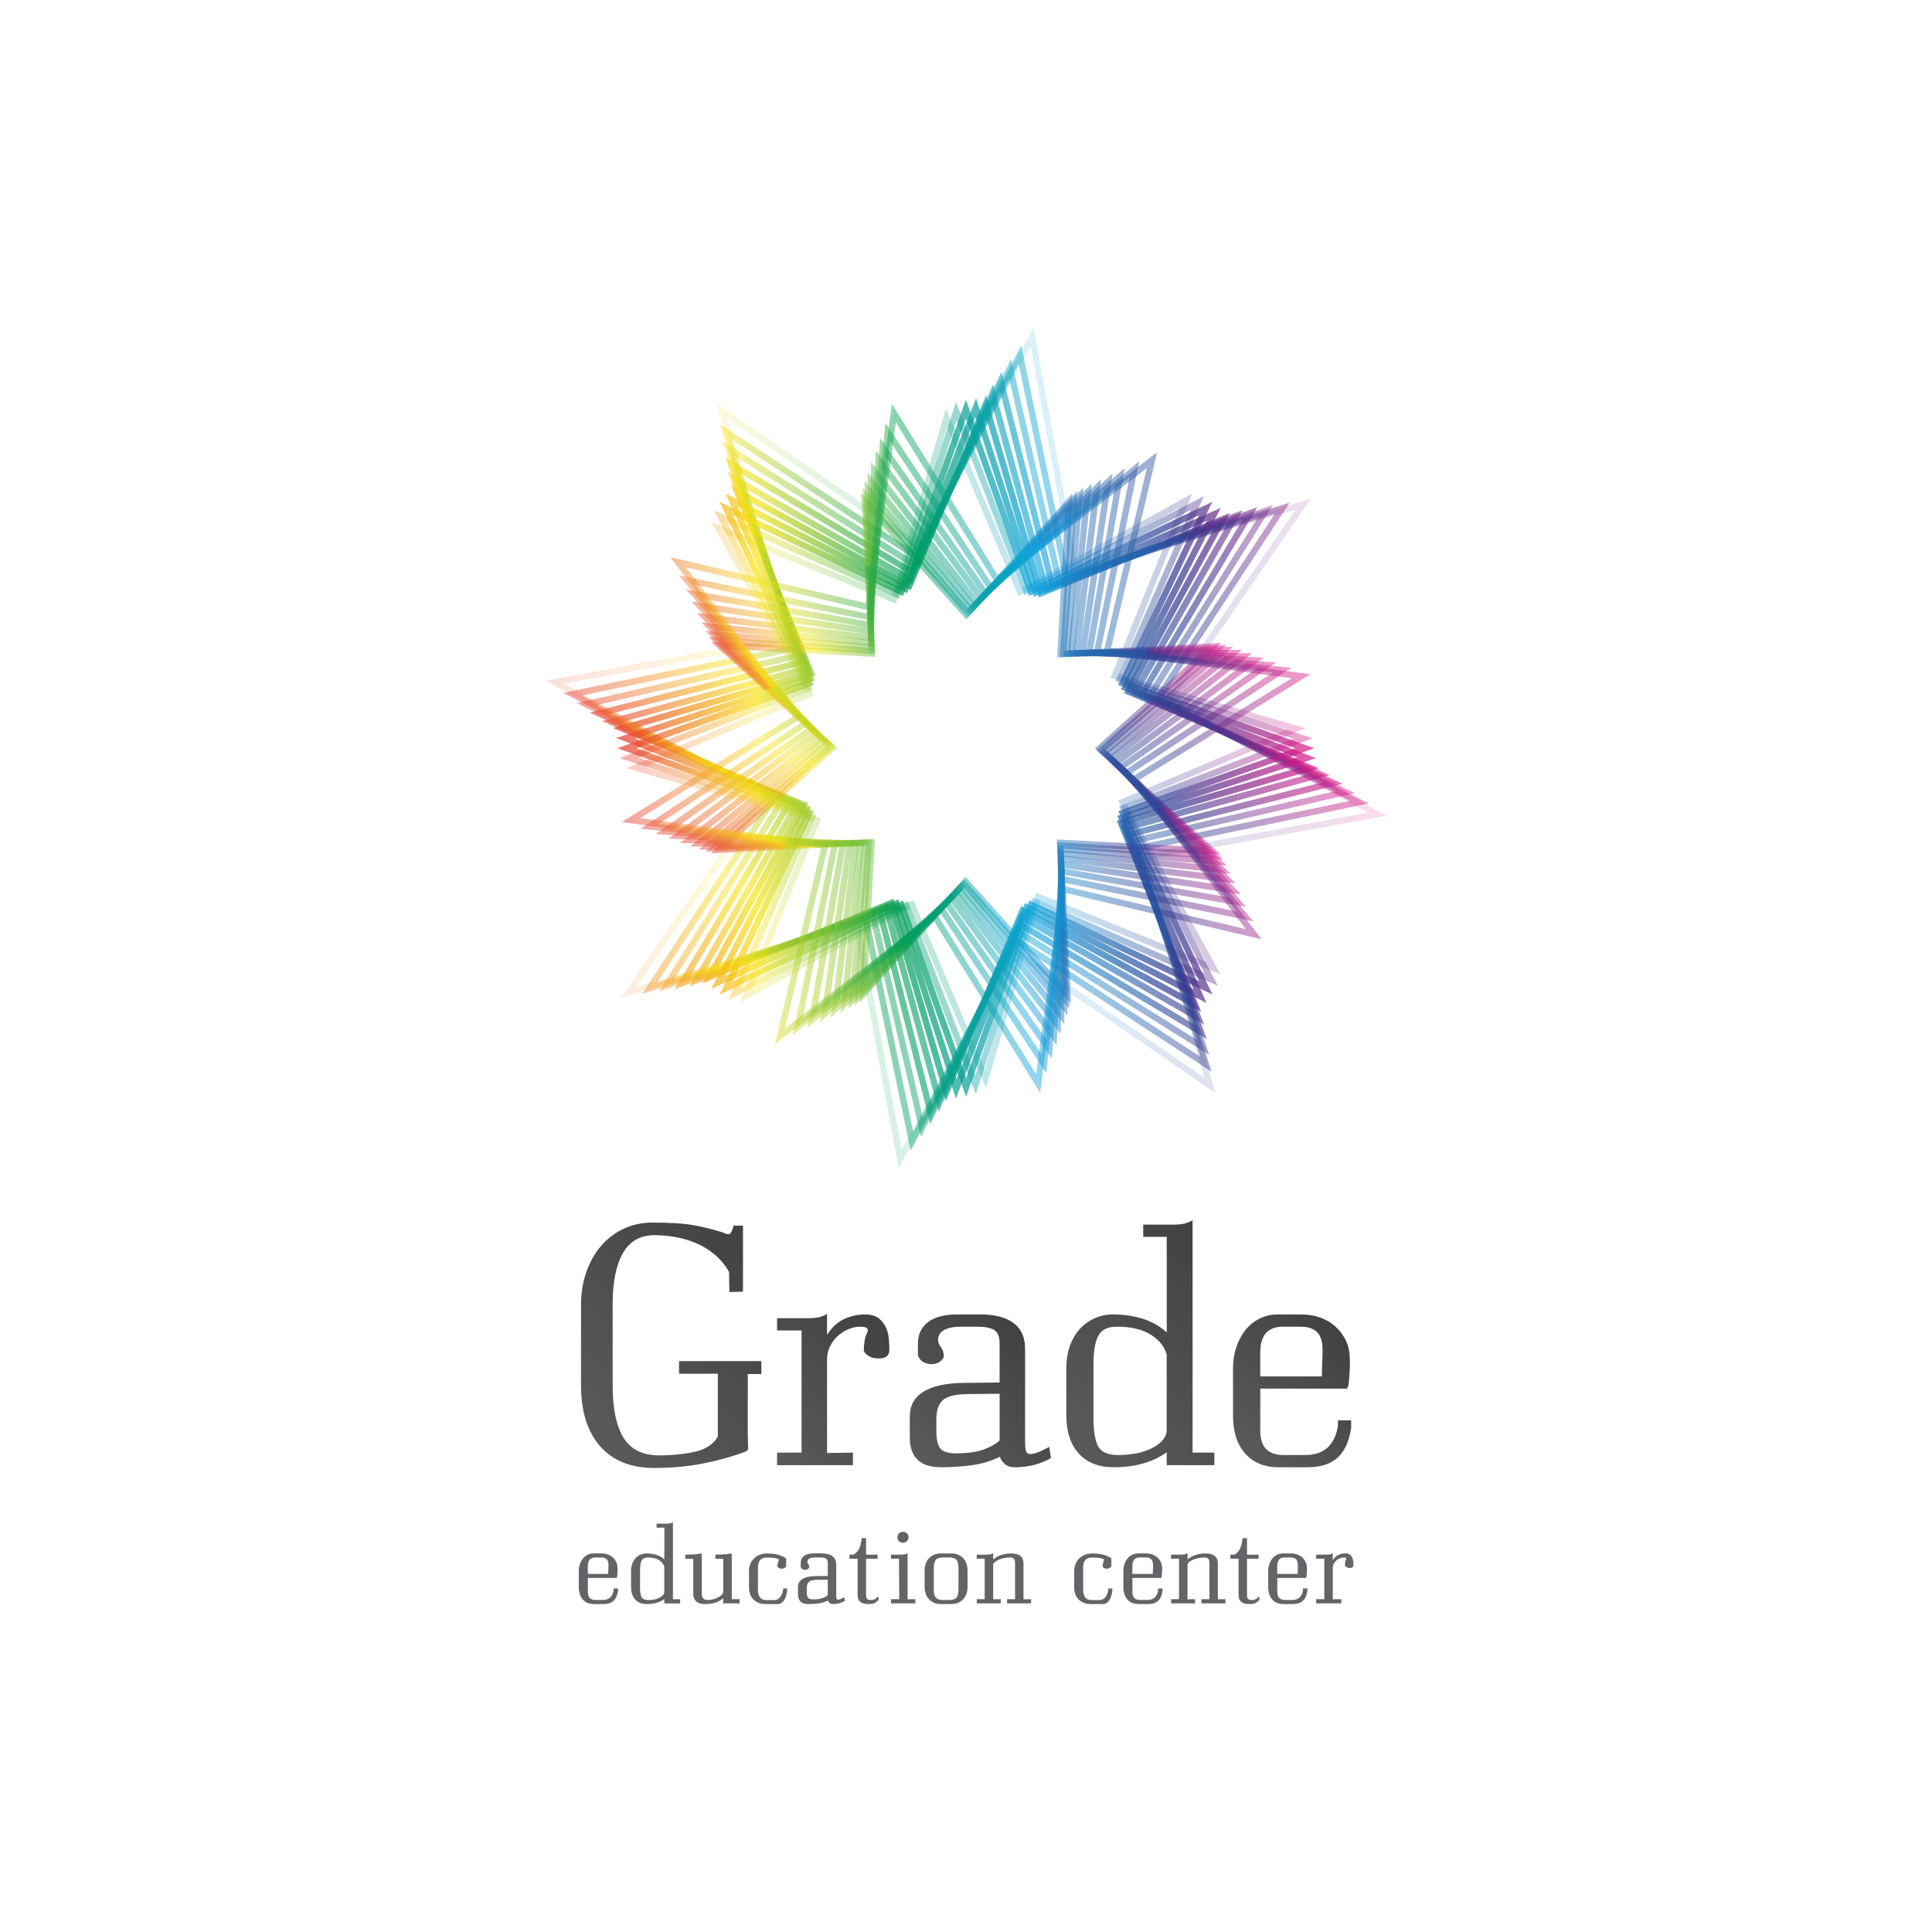 <?xml version="1.0" encoding="utf-8"?>
<!-- Generator: Adobe Illustrator 16.0.3, SVG Export Plug-In . SVG Version: 6.00 Build 0)  -->
<!DOCTYPE svg PUBLIC "-//W3C//DTD SVG 1.1//EN" "http://www.w3.org/Graphics/SVG/1.1/DTD/svg11.dtd">
<svg version="1.1" id="Layer_1" xmlns="http://www.w3.org/2000/svg" xmlns:xlink="http://www.w3.org/1999/xlink" x="0px" y="0px"
	 width="70px" height="70px" viewBox="0 0 70 70" enable-background="new 0 0 70 70" xml:space="preserve">
<rect fill="#FFFFFF" width="70" height="70"/>
<g>
	<g>
		<linearGradient id="SVGID_1_" gradientUnits="userSpaceOnUse" x1="21.303" y1="51.965" x2="27.89" y2="45.377">
			<stop  offset="0" style="stop-color:#5A5A5D"/>
			<stop  offset="1" style="stop-color:#424242"/>
		</linearGradient>
		<path fill="url(#SVGID_1_)" d="M22.594,52.096c0.263,0.422,0.69,0.635,1.282,0.635c0.493,0,0.933-0.046,1.319-0.136
			c0.386-0.091,0.657-0.271,0.813-0.544v-2.279h-1.405v-0.456h2.983v0.468h-0.493v2.157l0.012,0.58l-0.061,0.061
			c-0.478,0.182-0.993,0.328-1.548,0.438s-1.153,0.167-1.794,0.167c-0.847,0-1.5-0.264-1.961-0.789
			c-0.46-0.526-0.69-1.262-0.69-2.207v-2.898c0-0.436,0.063-0.836,0.191-1.203c0.128-0.364,0.307-0.681,0.536-0.948
			c0.229-0.267,0.504-0.475,0.82-0.623c0.316-0.146,0.659-0.222,1.029-0.222c0.296,0,0.563,0.006,0.801,0.019
			c0.239,0.012,0.456,0.035,0.654,0.067c0.197,0.033,0.384,0.072,0.561,0.117s0.359,0.098,0.549,0.154
			c0.083,0.042,0.144,0.062,0.186,0.062c0.058,0,0.099-0.029,0.124-0.087c0.049-0.105,0.073-0.181,0.073-0.221h0.345v2.392
			l-0.493,0.012l-0.012-0.728c-0.14-0.246-0.313-0.456-0.519-0.629c-0.205-0.171-0.43-0.31-0.672-0.413
			c-0.242-0.102-0.493-0.176-0.752-0.222c-0.26-0.045-0.512-0.067-0.758-0.067c-0.519,0-0.9,0.218-1.146,0.653
			c-0.248,0.436-0.37,1.053-0.37,1.85v2.972C22.199,51.049,22.331,51.671,22.594,52.096z"/>
		<linearGradient id="SVGID_2_" gradientUnits="userSpaceOnUse" x1="27.51" y1="52.443" x2="32.018" y2="47.935">
			<stop  offset="0" style="stop-color:#5A5A5D"/>
			<stop  offset="1" style="stop-color:#424242"/>
		</linearGradient>
		<path fill="url(#SVGID_2_)" d="M30.904,52.631v0.456h-2.75v-0.456h0.888v-4.426h-0.888v-0.444h1.109
			c0.173,0,0.312-0.013,0.413-0.037c0.103-0.024,0.199-0.065,0.29-0.124v0.766c0.164-0.264,0.365-0.453,0.604-0.567
			c0.238-0.114,0.497-0.174,0.776-0.174c0.222,0,0.392,0.052,0.512,0.156c0.119,0.102,0.205,0.221,0.259,0.356
			c0.054,0.135,0.084,0.277,0.093,0.425c0.008,0.149,0.013,0.264,0.013,0.346c0,0.206-0.123,0.31-0.37,0.31
			c-0.255,0.007-0.44-0.079-0.555-0.261c0-0.057,0.002-0.114,0.005-0.172c0.005-0.057,0.011-0.119,0.02-0.186
			c0.008-0.064,0.022-0.129,0.043-0.191c0.021-0.062,0.047-0.121,0.08-0.178c0-0.066-0.023-0.109-0.068-0.129
			c-0.045-0.021-0.112-0.032-0.203-0.032c-0.156,0-0.308,0.033-0.456,0.1c-0.147,0.065-0.278,0.152-0.388,0.259
			c-0.112,0.107-0.2,0.229-0.266,0.37c-0.066,0.14-0.099,0.283-0.099,0.432v3.416L30.904,52.631z"/>
		<linearGradient id="SVGID_3_" gradientUnits="userSpaceOnUse" x1="33.284" y1="52.927" x2="37.508" y2="48.703">
			<stop  offset="0" style="stop-color:#5A5A5D"/>
			<stop  offset="1" style="stop-color:#424242"/>
		</linearGradient>
		<path fill="url(#SVGID_3_)" d="M35.213,53.087c-0.366,0.05-0.733,0.074-1.104,0.074c-0.396,0-0.684-0.092-0.869-0.277
			s-0.277-0.45-0.277-0.795v-0.766c0-0.394,0.163-0.693,0.493-0.898c0.329-0.206,0.813-0.313,1.455-0.32l1.307-0.014v-1.405
			c0-0.255-0.066-0.422-0.197-0.499c-0.132-0.078-0.329-0.118-0.592-0.118h-0.616c-0.256,0-0.456,0.04-0.604,0.118
			c-0.147,0.077-0.222,0.204-0.222,0.375c0.008,0.092,0.045,0.178,0.111,0.26c0.065,0.082,0.098,0.197,0.098,0.346
			c-0.09,0.172-0.245,0.258-0.469,0.258c-0.254-0.017-0.411-0.127-0.469-0.333v-0.394c0-0.346,0.121-0.611,0.365-0.796
			c0.241-0.185,0.597-0.278,1.065-0.278h0.839c0.518,0,0.916,0.104,1.195,0.31s0.419,0.518,0.419,0.937v3.354
			c0,0.165,0.012,0.281,0.032,0.352c0.02,0.069,0.071,0.104,0.153,0.104c0.107,0,0.23-0.032,0.37-0.1
			c0.14-0.064,0.246-0.118,0.32-0.159l0.062,0.407c-0.172,0.098-0.367,0.179-0.585,0.24c-0.219,0.061-0.459,0.092-0.722,0.092
			c-0.157,0-0.279-0.041-0.37-0.124c-0.09-0.081-0.148-0.168-0.172-0.258C35.918,52.936,35.579,53.037,35.213,53.087z
			 M36.218,50.498l-1.196,0.013c-0.42,0.007-0.707,0.081-0.863,0.221c-0.155,0.142-0.233,0.371-0.233,0.691v0.444
			c0,0.279,0.045,0.48,0.136,0.603c0.09,0.125,0.279,0.187,0.566,0.187c0.419,0,0.754-0.045,1.005-0.136
			c0.25-0.091,0.446-0.202,0.586-0.333V50.498z"/>
		<linearGradient id="SVGID_4_" gradientUnits="userSpaceOnUse" x1="38.929" y1="52.509" x2="45.218" y2="46.219">
			<stop  offset="0" style="stop-color:#5A5A5D"/>
			<stop  offset="1" style="stop-color:#424242"/>
		</linearGradient>
		<path fill="url(#SVGID_4_)" d="M40.347,53.161c-0.542,0-0.963-0.166-1.263-0.499c-0.301-0.333-0.45-0.795-0.45-1.388v-1.714
			c0-0.279,0.041-0.537,0.123-0.776c0.082-0.237,0.198-0.444,0.352-0.616c0.151-0.173,0.333-0.306,0.542-0.4
			c0.209-0.096,0.438-0.144,0.684-0.144c0.371,0,0.724,0.052,1.062,0.156c0.337,0.102,0.628,0.269,0.876,0.498v-3.464h-0.851v-0.443
			h1.084c0.165,0,0.301-0.013,0.406-0.038c0.107-0.024,0.206-0.066,0.297-0.123v8.421h0.789v0.456h-1.726v-0.469
			C41.77,52.98,41.128,53.161,40.347,53.161z M42.271,49.08c-0.082-0.296-0.277-0.539-0.586-0.728
			c-0.309-0.189-0.713-0.284-1.215-0.284c-0.338,0-0.563,0.111-0.679,0.333c-0.114,0.223-0.172,0.567-0.172,1.036v1.936
			c0,0.485,0.058,0.831,0.172,1.037c0.115,0.204,0.354,0.308,0.716,0.308c0.493,0,0.902-0.082,1.227-0.248
			c0.324-0.163,0.504-0.364,0.537-0.603V49.08z"/>
		<linearGradient id="SVGID_5_" gradientUnits="userSpaceOnUse" x1="44.868" y1="52.421" x2="48.807" y2="48.481">
			<stop  offset="0" style="stop-color:#5A5A5D"/>
			<stop  offset="1" style="stop-color:#424242"/>
		</linearGradient>
		<path fill="url(#SVGID_5_)" d="M48.954,51.743c-0.042,0.271-0.108,0.499-0.203,0.685s-0.212,0.331-0.353,0.438
			c-0.139,0.107-0.295,0.183-0.468,0.229c-0.174,0.045-0.357,0.067-0.556,0.067H46.34c-0.526,0-0.935-0.166-1.227-0.499
			c-0.293-0.333-0.438-0.787-0.438-1.362v-1.739c0-0.271,0.041-0.525,0.123-0.764c0.083-0.238,0.194-0.444,0.333-0.617
			c0.141-0.172,0.31-0.308,0.507-0.406c0.196-0.1,0.41-0.149,0.641-0.149h0.888c0.246,0,0.475,0.04,0.685,0.119
			c0.209,0.077,0.39,0.186,0.542,0.325c0.152,0.141,0.273,0.303,0.364,0.488c0.091,0.184,0.139,0.389,0.147,0.61
			c0.008,0.164,0.008,0.313,0,0.443c-0.009,0.132-0.016,0.255-0.024,0.37c-0.017,0.223-0.049,0.332-0.099,0.332h-3.12v1.53
			c0,0.583,0.28,0.875,0.839,0.875h0.789c0.674,0,1.069-0.35,1.185-1.049V51.46h0.48V51.743z M47.893,49.869l0.025-0.9
			c0.008-0.32-0.054-0.551-0.185-0.69c-0.132-0.139-0.337-0.21-0.616-0.21h-0.642c-0.542,0-0.814,0.316-0.814,0.95v0.851H47.893z"/>
	</g>
	<g>
		<path fill="#636468" d="M22.39,57.648c-0.014,0.089-0.036,0.165-0.068,0.227c-0.03,0.062-0.07,0.109-0.116,0.146
			c-0.046,0.035-0.098,0.061-0.154,0.075c-0.058,0.015-0.119,0.022-0.185,0.022h-0.343c-0.176,0-0.311-0.055-0.407-0.166
			c-0.097-0.109-0.146-0.261-0.146-0.451v-0.575c0-0.091,0.014-0.176,0.041-0.255c0.027-0.078,0.064-0.147,0.11-0.204
			s0.103-0.102,0.167-0.135c0.066-0.033,0.137-0.048,0.214-0.048h0.293c0.082,0,0.158,0.012,0.228,0.037
			c0.069,0.026,0.129,0.063,0.18,0.108c0.051,0.047,0.091,0.101,0.12,0.162c0.031,0.062,0.047,0.128,0.049,0.202
			c0.004,0.055,0.004,0.104,0,0.146c-0.002,0.045-0.005,0.086-0.007,0.124c-0.006,0.073-0.017,0.109-0.033,0.109h-1.033v0.507
			c0,0.193,0.092,0.291,0.276,0.291h0.263c0.223,0,0.354-0.116,0.392-0.348v-0.069h0.16V57.648z M22.037,57.027l0.009-0.299
			c0.003-0.106-0.018-0.183-0.062-0.229c-0.044-0.047-0.111-0.07-0.204-0.07h-0.212c-0.181,0-0.27,0.106-0.27,0.315v0.282H22.037z"
			/>
		<path fill="#636468" d="M23.432,58.118c-0.18,0-0.32-0.055-0.419-0.166c-0.1-0.109-0.149-0.263-0.149-0.459v-0.567
			c0-0.094,0.014-0.18,0.041-0.258c0.027-0.079,0.065-0.147,0.116-0.204c0.051-0.058,0.11-0.102,0.18-0.134
			c0.07-0.032,0.146-0.046,0.227-0.046c0.123,0,0.24,0.016,0.353,0.05c0.111,0.034,0.207,0.09,0.29,0.166v-1.149h-0.282v-0.146
			h0.359c0.056,0,0.1-0.004,0.135-0.012c0.036-0.009,0.067-0.022,0.099-0.042v2.792h0.261v0.151h-0.571v-0.155
			C23.902,58.06,23.69,58.118,23.432,58.118z M24.069,56.765c-0.028-0.097-0.093-0.178-0.194-0.241
			c-0.104-0.062-0.236-0.094-0.402-0.094c-0.112,0-0.187,0.037-0.225,0.111c-0.039,0.073-0.058,0.188-0.058,0.343v0.642
			c0,0.161,0.019,0.275,0.058,0.343c0.038,0.069,0.116,0.104,0.236,0.104c0.164,0,0.299-0.027,0.406-0.082
			c0.108-0.055,0.168-0.121,0.179-0.2V56.765z"/>
		<path fill="#636468" d="M26.513,57.942h0.286v0.151h-0.597v-0.192c-0.081,0.079-0.179,0.134-0.293,0.168
			c-0.111,0.033-0.231,0.049-0.356,0.049c-0.289,0-0.434-0.126-0.434-0.376v-1.263h-0.286v-0.151c0.028,0,0.061,0,0.099,0
			c0.04,0,0.088-0.001,0.143-0.005c0.054-0.002,0.102-0.005,0.143-0.01c0.041-0.004,0.077-0.008,0.106-0.015l0.103-0.015v1.458
			c0,0.153,0.069,0.229,0.208,0.229c0.079,0,0.152-0.01,0.222-0.029c0.067-0.02,0.127-0.042,0.178-0.072
			c0.05-0.027,0.09-0.06,0.12-0.093c0.03-0.035,0.046-0.066,0.049-0.097v-1.201H25.92v-0.151c0.03,0,0.066,0,0.106,0
			c0.041,0,0.089-0.001,0.143-0.005c0.055-0.002,0.104-0.005,0.144-0.01c0.041-0.004,0.076-0.008,0.106-0.015l0.094-0.015V57.942z"
			/>
		<path fill="#636468" d="M28.522,57.551c-0.002,0.077-0.012,0.152-0.027,0.222c-0.017,0.07-0.04,0.13-0.07,0.18
			c-0.029,0.052-0.065,0.092-0.108,0.12c-0.041,0.03-0.088,0.046-0.141,0.046h-0.434c-0.09,0-0.172-0.015-0.246-0.042
			c-0.076-0.029-0.14-0.069-0.191-0.121c-0.055-0.053-0.095-0.113-0.124-0.184c-0.028-0.072-0.043-0.15-0.043-0.238v-0.617
			c0-0.09,0.015-0.173,0.048-0.251c0.03-0.078,0.075-0.144,0.132-0.2c0.058-0.055,0.125-0.1,0.205-0.133
			c0.078-0.033,0.164-0.048,0.258-0.048c0.163,0,0.304,0.015,0.42,0.048c0.117,0.033,0.212,0.078,0.283,0.135v0.271
			c-0.022,0.063-0.076,0.095-0.16,0.098c-0.087,0-0.14-0.033-0.159-0.098c0.006-0.058,0.015-0.104,0.028-0.136
			c0.016-0.041,0.025-0.078,0.025-0.11c-0.033-0.014-0.08-0.027-0.14-0.04c-0.061-0.015-0.154-0.021-0.282-0.021
			c-0.117,0-0.201,0.029-0.255,0.089c-0.053,0.059-0.08,0.152-0.08,0.283v0.772c0,0.131,0.023,0.23,0.072,0.296
			c0.047,0.068,0.128,0.102,0.242,0.102h0.277c0.053,0,0.098-0.013,0.138-0.037c0.039-0.024,0.072-0.058,0.099-0.099
			c0.025-0.041,0.046-0.086,0.062-0.137c0.014-0.05,0.023-0.1,0.025-0.148H28.522z"/>
		<path fill="#636468" d="M29.658,58.094c-0.122,0.016-0.243,0.024-0.366,0.024c-0.131,0-0.228-0.03-0.288-0.092
			c-0.062-0.063-0.092-0.149-0.092-0.265v-0.253c0-0.131,0.054-0.229,0.163-0.299c0.109-0.067,0.27-0.103,0.482-0.105l0.434-0.004
			v-0.467c0-0.083-0.021-0.139-0.066-0.164c-0.043-0.027-0.108-0.04-0.195-0.04h-0.204c-0.085,0-0.152,0.013-0.201,0.04
			c-0.049,0.025-0.072,0.066-0.072,0.124c0.002,0.03,0.014,0.059,0.036,0.086c0.021,0.027,0.032,0.065,0.032,0.114
			c-0.03,0.058-0.081,0.086-0.155,0.086c-0.084-0.006-0.137-0.043-0.155-0.11v-0.13c0-0.116,0.04-0.203,0.121-0.265
			c0.08-0.062,0.197-0.091,0.353-0.091h0.278c0.172,0,0.305,0.033,0.396,0.101c0.093,0.068,0.139,0.172,0.139,0.312v1.111
			c0,0.054,0.003,0.094,0.011,0.116c0.007,0.024,0.023,0.035,0.051,0.035c0.035,0,0.077-0.011,0.123-0.032
			c0.046-0.022,0.081-0.04,0.105-0.054l0.021,0.135c-0.058,0.032-0.121,0.06-0.193,0.08c-0.072,0.02-0.152,0.03-0.239,0.03
			c-0.052,0-0.093-0.013-0.123-0.041c-0.03-0.027-0.049-0.056-0.057-0.085C29.891,58.044,29.779,58.077,29.658,58.094z
			 M29.991,57.235l-0.396,0.004c-0.139,0.003-0.235,0.027-0.286,0.074c-0.053,0.047-0.078,0.122-0.078,0.229v0.146
			c0,0.093,0.016,0.16,0.045,0.2c0.03,0.04,0.093,0.061,0.188,0.061c0.139,0,0.25-0.015,0.332-0.045
			c0.084-0.029,0.149-0.066,0.195-0.11V57.235z"/>
		<path fill="#636468" d="M31.421,57.932c0.026,0.026,0.074,0.04,0.143,0.04c0.063,0,0.117-0.017,0.162-0.048
			s0.069-0.059,0.075-0.083l0.029,0.036v0.086c-0.027,0.038-0.068,0.072-0.12,0.106c-0.054,0.033-0.138,0.049-0.252,0.049
			c-0.256,0-0.385-0.107-0.385-0.323v-1.319h-0.294v-0.147h0.14c0.097-0.052,0.168-0.128,0.214-0.228
			c0.045-0.099,0.074-0.223,0.088-0.369h0.159v0.597h0.417v0.147H31.38v1.315C31.38,57.858,31.394,57.906,31.421,57.932z"/>
		<path fill="#636468" d="M33.162,57.942v0.151h-0.879v-0.151h0.298l-0.008-1.467h-0.29v-0.147h0.364
			c0.057,0,0.103-0.005,0.137-0.012c0.033-0.009,0.067-0.022,0.1-0.042v1.672L33.162,57.942z M32.573,55.556
			c0.038-0.038,0.086-0.057,0.144-0.057c0.057,0,0.104,0.019,0.144,0.057c0.038,0.038,0.057,0.084,0.057,0.14
			c0,0.057-0.019,0.105-0.057,0.143c-0.039,0.039-0.087,0.058-0.144,0.058c-0.058,0-0.105-0.019-0.144-0.058
			c-0.037-0.037-0.058-0.084-0.058-0.139C32.516,55.642,32.536,55.594,32.573,55.556z"/>
		<path fill="#636468" d="M34.896,57.946c-0.106,0.114-0.252,0.172-0.436,0.172h-0.367c-0.184,0-0.327-0.058-0.433-0.172
			c-0.106-0.114-0.16-0.27-0.16-0.466V56.92c0-0.195,0.054-0.35,0.161-0.466c0.108-0.113,0.252-0.17,0.432-0.17h0.367
			c0.188,0,0.335,0.057,0.44,0.17c0.104,0.116,0.156,0.271,0.156,0.466v0.561C35.058,57.677,35.005,57.832,34.896,57.946z
			 M34.728,56.814c0-0.138-0.024-0.237-0.071-0.296c-0.048-0.06-0.138-0.089-0.269-0.089h-0.22c-0.127,0-0.213,0.029-0.263,0.089
			c-0.048,0.059-0.073,0.158-0.073,0.296v0.772c0,0.139,0.025,0.238,0.073,0.296c0.05,0.06,0.136,0.089,0.263,0.089h0.22
			c0.131,0,0.221-0.029,0.269-0.089c0.047-0.058,0.071-0.157,0.071-0.296V56.814z"/>
		<path fill="#636468" d="M37.358,57.942v0.151h-0.87v-0.151h0.29v-1.32c0-0.129-0.06-0.192-0.18-0.192
			c-0.081,0-0.157,0.009-0.227,0.023c-0.07,0.015-0.132,0.034-0.187,0.06c-0.054,0.023-0.1,0.051-0.135,0.079
			s-0.057,0.055-0.064,0.079v1.275l0.273-0.004v0.151h-0.867v-0.151h0.287v-1.467h-0.29v-0.147h0.363
			c0.057,0,0.103-0.005,0.138-0.012c0.033-0.009,0.064-0.022,0.096-0.042V56.5c0.089-0.073,0.19-0.128,0.302-0.164
			c0.112-0.035,0.229-0.052,0.355-0.052c0.143,0,0.251,0.029,0.328,0.091c0.075,0.062,0.113,0.152,0.113,0.276v1.295L37.358,57.942z
			"/>
		<path fill="#636468" d="M40.306,57.551c-0.004,0.077-0.013,0.152-0.028,0.222c-0.017,0.07-0.04,0.13-0.069,0.18
			c-0.03,0.052-0.066,0.092-0.108,0.12c-0.043,0.03-0.09,0.046-0.142,0.046h-0.433c-0.091,0-0.173-0.015-0.248-0.042
			c-0.074-0.029-0.139-0.069-0.192-0.121c-0.052-0.053-0.094-0.113-0.121-0.184c-0.03-0.072-0.045-0.15-0.045-0.238v-0.617
			c0-0.09,0.017-0.173,0.049-0.251c0.031-0.078,0.075-0.144,0.132-0.2c0.057-0.055,0.126-0.1,0.205-0.133
			c0.08-0.033,0.164-0.048,0.257-0.048c0.163,0,0.304,0.015,0.422,0.048c0.116,0.033,0.21,0.078,0.281,0.135v0.271
			c-0.021,0.063-0.075,0.095-0.16,0.098c-0.086,0-0.14-0.033-0.158-0.098c0.005-0.058,0.014-0.104,0.027-0.136
			c0.018-0.041,0.025-0.078,0.025-0.11c-0.033-0.014-0.079-0.027-0.14-0.04c-0.06-0.015-0.153-0.021-0.282-0.021
			c-0.116,0-0.202,0.029-0.254,0.089c-0.054,0.059-0.08,0.152-0.08,0.283v0.772c0,0.131,0.022,0.23,0.071,0.296
			c0.047,0.068,0.129,0.102,0.242,0.102h0.279c0.052,0,0.097-0.013,0.136-0.037c0.04-0.024,0.072-0.058,0.099-0.099
			c0.025-0.041,0.046-0.086,0.062-0.137c0.015-0.05,0.024-0.1,0.026-0.148H40.306z"/>
		<path fill="#636468" d="M42.119,57.648c-0.012,0.089-0.036,0.165-0.066,0.227c-0.032,0.062-0.07,0.109-0.117,0.146
			c-0.046,0.035-0.098,0.061-0.154,0.075c-0.058,0.015-0.118,0.022-0.185,0.022h-0.343c-0.175,0-0.311-0.055-0.407-0.166
			c-0.096-0.109-0.145-0.261-0.145-0.451v-0.575c0-0.091,0.014-0.176,0.04-0.255c0.028-0.078,0.064-0.147,0.111-0.204
			c0.046-0.057,0.102-0.102,0.167-0.135c0.066-0.033,0.136-0.048,0.213-0.048h0.294c0.082,0,0.157,0.012,0.227,0.037
			c0.069,0.026,0.129,0.063,0.181,0.108c0.051,0.047,0.09,0.101,0.12,0.162c0.029,0.062,0.046,0.128,0.049,0.202
			c0.004,0.055,0.004,0.104,0,0.146c-0.003,0.045-0.005,0.086-0.009,0.124c-0.005,0.073-0.016,0.109-0.032,0.109h-1.034v0.507
			c0,0.193,0.093,0.291,0.277,0.291h0.263c0.225,0,0.354-0.116,0.392-0.348v-0.069h0.159V57.648z M41.769,57.027l0.009-0.299
			c0.002-0.106-0.019-0.183-0.062-0.229c-0.044-0.047-0.112-0.07-0.205-0.07h-0.212c-0.181,0-0.271,0.106-0.271,0.315v0.282H41.769z
			"/>
		<path fill="#636468" d="M44.399,57.942v0.151H43.53v-0.151h0.29v-1.32c0-0.129-0.06-0.192-0.18-0.192
			c-0.082,0-0.157,0.009-0.227,0.023c-0.07,0.015-0.132,0.034-0.187,0.06c-0.054,0.023-0.1,0.051-0.135,0.079
			c-0.036,0.028-0.058,0.055-0.065,0.079v1.275l0.274-0.004v0.151h-0.868v-0.151h0.286v-1.467h-0.289v-0.147h0.364
			c0.057,0,0.104-0.005,0.136-0.012c0.034-0.009,0.065-0.022,0.097-0.042V56.5c0.09-0.073,0.191-0.128,0.303-0.164
			c0.11-0.035,0.229-0.052,0.355-0.052c0.141,0,0.25,0.029,0.327,0.091c0.075,0.062,0.114,0.152,0.114,0.276v1.295L44.399,57.942z"
			/>
		<path fill="#636468" d="M45.223,57.932c0.026,0.026,0.074,0.04,0.143,0.04c0.063,0,0.116-0.017,0.161-0.048
			c0.046-0.031,0.071-0.059,0.076-0.083l0.028,0.036v0.086c-0.027,0.038-0.067,0.072-0.121,0.106
			c-0.054,0.033-0.137,0.049-0.251,0.049c-0.257,0-0.384-0.107-0.384-0.323v-1.319H44.58v-0.147h0.14
			c0.098-0.052,0.169-0.128,0.215-0.228c0.044-0.099,0.073-0.223,0.087-0.369h0.159v0.597h0.417v0.147h-0.417v1.315
			C45.181,57.858,45.194,57.906,45.223,57.932z"/>
		<path fill="#636468" d="M47.367,57.648c-0.013,0.089-0.036,0.165-0.066,0.227c-0.032,0.062-0.071,0.109-0.118,0.146
			c-0.045,0.035-0.098,0.061-0.154,0.075c-0.058,0.015-0.118,0.022-0.184,0.022h-0.344c-0.173,0-0.311-0.055-0.406-0.166
			c-0.097-0.109-0.146-0.261-0.146-0.451v-0.575c0-0.091,0.015-0.176,0.042-0.255c0.027-0.078,0.063-0.147,0.111-0.204
			c0.045-0.057,0.102-0.102,0.167-0.135s0.135-0.048,0.213-0.048h0.293c0.082,0,0.157,0.012,0.227,0.037
			c0.07,0.026,0.131,0.063,0.181,0.108c0.05,0.047,0.091,0.101,0.119,0.162c0.031,0.062,0.048,0.128,0.05,0.202
			c0.004,0.055,0.004,0.104,0,0.146c-0.002,0.045-0.004,0.086-0.008,0.124c-0.006,0.073-0.017,0.109-0.031,0.109h-1.035v0.507
			c0,0.193,0.092,0.291,0.278,0.291h0.262c0.223,0,0.354-0.116,0.391-0.348v-0.069h0.16V57.648z M47.016,57.027l0.009-0.299
			c0.002-0.106-0.019-0.183-0.062-0.229c-0.044-0.047-0.111-0.07-0.204-0.07h-0.213c-0.181,0-0.27,0.106-0.27,0.315v0.282H47.016z"
			/>
		<path fill="#636468" d="M48.598,57.942v0.151h-0.911v-0.151h0.295v-1.467h-0.295v-0.147h0.368c0.057,0,0.102-0.005,0.136-0.012
			c0.034-0.009,0.066-0.022,0.097-0.042v0.253c0.056-0.086,0.12-0.148,0.2-0.187c0.079-0.039,0.165-0.057,0.258-0.057
			c0.073,0,0.13,0.016,0.17,0.05s0.067,0.073,0.085,0.119c0.019,0.045,0.027,0.092,0.031,0.141c0.003,0.049,0.004,0.087,0.004,0.113
			c0,0.068-0.041,0.104-0.123,0.104c-0.085,0.002-0.146-0.025-0.184-0.086c0-0.02,0-0.039,0.003-0.057
			c0-0.021,0.002-0.04,0.006-0.062c0.002-0.022,0.006-0.043,0.015-0.063c0.006-0.02,0.015-0.041,0.024-0.06
			c0-0.021-0.007-0.036-0.021-0.044c-0.015-0.005-0.037-0.01-0.066-0.01c-0.053,0-0.104,0.012-0.152,0.034
			c-0.049,0.021-0.092,0.05-0.13,0.084c-0.034,0.036-0.063,0.077-0.087,0.123c-0.021,0.047-0.032,0.094-0.032,0.144v1.132
			L48.598,57.942z"/>
	</g>
	<g>
		<g opacity="0.7">
			<g>
				<linearGradient id="SVGID_6_" gradientUnits="userSpaceOnUse" x1="22.211" y1="27.108" x2="47.792" y2="27.108">
					<stop  offset="0" style="stop-color:#E63131"/>
					<stop  offset="0.2" style="stop-color:#F8E419"/>
					<stop  offset="0.4" style="stop-color:#009D52"/>
					<stop  offset="0.6" style="stop-color:#0EA2DC"/>
					<stop  offset="0.8" style="stop-color:#34398E"/>
					<stop  offset="1" style="stop-color:#E51585"/>
				</linearGradient>
				<path fill="url(#SVGID_6_)" d="M34.27,39.898l-2.051-7.025l-6.779,2.762l3.515-6.422l-6.743-2.836l7.024-2.056l-2.762-6.774
					l6.421,3.516l2.837-6.744l2.055,7.024l6.769-2.754l-3.509,6.412l6.746,2.838l-7.025,2.05l2.756,6.77l-6.417-3.504L34.27,39.898z
					 M32.368,32.565l1.94,6.649l2.685-6.383l6.075,3.316l-2.609-6.409l6.649-1.94l-6.385-2.685l3.322-6.07l-6.408,2.607L35.691,15
					l-2.685,6.385l-6.078-3.328l2.614,6.413l-6.649,1.945l6.383,2.687L25.95,35.18L32.368,32.565z"/>
			</g>
		</g>
		<g opacity="0.6">
			<g>
				<linearGradient id="SVGID_7_" gradientUnits="userSpaceOnUse" x1="21.814" y1="27.102" x2="48.177" y2="27.102">
					<stop  offset="0" style="stop-color:#E63131"/>
					<stop  offset="0.2" style="stop-color:#F8E419"/>
					<stop  offset="0.4" style="stop-color:#009D52"/>
					<stop  offset="0.6" style="stop-color:#0EA2DC"/>
					<stop  offset="0.8" style="stop-color:#34398E"/>
					<stop  offset="1" style="stop-color:#E51585"/>
				</linearGradient>
				<path fill="url(#SVGID_7_)" d="M34.014,40.283l-1.986-7.273l-7.047,2.728l3.743-6.563l-6.91-3.048l7.288-1.996l-2.729-7.041
					l6.563,3.742l3.049-6.909l1.995,7.287l7.042-2.729l-3.743,6.564l6.899,3.043l-7.274,1.995l2.726,7.045l-6.563-3.741
					L34.014,40.283z M32.182,32.705l1.883,6.896l2.895-6.541l6.224,3.549l-2.586-6.682l6.898-1.892l-6.542-2.885l3.549-6.226
					l-6.678,2.588l-1.892-6.91l-2.891,6.552l-6.225-3.548l2.59,6.676l-6.912,1.893l6.553,2.891l-3.55,6.225L32.182,32.705z"/>
			</g>
		</g>
		<g opacity="0.6">
			<g>
				<linearGradient id="SVGID_8_" gradientUnits="userSpaceOnUse" x1="21.362" y1="27.102" x2="48.639" y2="27.102">
					<stop  offset="0" style="stop-color:#E63131"/>
					<stop  offset="0.2" style="stop-color:#F8E419"/>
					<stop  offset="0.4" style="stop-color:#009D52"/>
					<stop  offset="0.6" style="stop-color:#0EA2DC"/>
					<stop  offset="0.8" style="stop-color:#34398E"/>
					<stop  offset="1" style="stop-color:#E51585"/>
				</linearGradient>
				<path fill="url(#SVGID_8_)" d="M33.707,40.735l-1.912-7.58l-7.351,2.685l4.013-6.722l-7.095-3.301l7.59-1.916l-2.683-7.349
					l6.721,4.01l3.299-7.093l1.917,7.589l7.35-2.682l-4.012,6.721l7.095,3.3l-7.59,1.916l2.679,7.34l-6.718-4.002L33.707,40.735z
					 M31.954,32.854l1.817,7.201l3.139-6.73l6.382,3.803l-2.546-6.974l7.212-1.82l-6.74-3.136l3.811-6.386l-6.982,2.548l-1.821-7.21
					l-3.134,6.738l-6.386-3.809l2.549,6.981l-7.211,1.82l6.741,3.136l-3.813,6.386L31.954,32.854z"/>
			</g>
		</g>
		<g opacity="0.45">
			<g>
				<linearGradient id="SVGID_9_" gradientUnits="userSpaceOnUse" x1="20.899" y1="27.102" x2="49.091" y2="27.102">
					<stop  offset="0" style="stop-color:#E63131"/>
					<stop  offset="0.2" style="stop-color:#F8E419"/>
					<stop  offset="0.4" style="stop-color:#009D52"/>
					<stop  offset="0.6" style="stop-color:#0EA2DC"/>
					<stop  offset="0.8" style="stop-color:#34398E"/>
					<stop  offset="1" style="stop-color:#E51585"/>
				</linearGradient>
				<path fill="url(#SVGID_9_)" d="M33.366,41.198l-1.818-7.893l-7.672,2.618l4.3-6.876l-7.276-3.571l7.899-1.816l-2.615-7.678
					l6.876,4.302l3.573-7.277l1.82,7.905l7.667-2.611l-4.296,6.867l7.267,3.568l-7.89,1.82l2.612,7.667l-6.867-4.292L33.366,41.198z
					 M31.714,33.007l1.73,7.514l3.409-6.918l6.536,4.086l-2.487-7.298l7.51-1.732l-6.916-3.396l4.089-6.536l-7.298,2.484
					l-1.732-7.523l-3.402,6.926l-6.544-4.095l2.489,7.309l-7.519,1.729l6.926,3.4l-4.094,6.544L31.714,33.007z"/>
			</g>
		</g>
		<g opacity="0.45">
			<g>
				<linearGradient id="SVGID_10_" gradientUnits="userSpaceOnUse" x1="20.409" y1="27.108" x2="49.592" y2="27.108">
					<stop  offset="0" style="stop-color:#E63131"/>
					<stop  offset="0.2" style="stop-color:#F8E419"/>
					<stop  offset="0.4" style="stop-color:#009D52"/>
					<stop  offset="0.6" style="stop-color:#0EA2DC"/>
					<stop  offset="0.8" style="stop-color:#34398E"/>
					<stop  offset="1" style="stop-color:#E51585"/>
				</linearGradient>
				<path fill="url(#SVGID_10_)" d="M32.997,41.7l-1.715-8.239l-8.016,2.549l4.613-7.038l-7.471-3.866l8.239-1.715l-2.551-8.017
					l7.04,4.612l3.865-7.471l1.715,8.239l8.017-2.55l-4.613,7.039l7.471,3.867l-8.239,1.715l2.546,8.006l-7.034-4.604L32.997,41.7z
					 M31.455,33.166l1.635,7.856l3.688-7.124l6.708,4.389l-2.428-7.634l7.856-1.636l-7.123-3.688l4.397-6.711l-7.644,2.432
					l-1.635-7.857l-3.687,7.123l-6.712-4.398l2.432,7.646l-7.857,1.635l7.124,3.688l-4.398,6.71L31.455,33.166z"/>
			</g>
		</g>
		<g opacity="0.15">
			<g>
				<linearGradient id="SVGID_11_" gradientUnits="userSpaceOnUse" x1="19.773" y1="27.103" x2="50.227" y2="27.103">
					<stop  offset="0" style="stop-color:#E63131"/>
					<stop  offset="0.2" style="stop-color:#F8E419"/>
					<stop  offset="0.4" style="stop-color:#009D52"/>
					<stop  offset="0.6" style="stop-color:#0EA2DC"/>
					<stop  offset="0.8" style="stop-color:#34398E"/>
					<stop  offset="1" style="stop-color:#E51585"/>
				</linearGradient>
				<path fill="url(#SVGID_11_)" d="M32.561,42.324l-1.604-8.654l-8.454,2.476l4.998-7.258l-7.728-4.225l8.665-1.599l-2.476-8.452
					l7.258,4.996l4.226-7.727l1.598,8.664l8.452-2.475L42.5,25.327l7.727,4.226l-8.661,1.594l2.473,8.457l-7.258-4.996
					L32.561,42.324z M31.136,33.379l1.532,8.271l4.032-7.376l6.937,4.775l-2.362-8.082l8.278-1.523l-7.386-4.037l4.775-6.936
					l-8.078,2.365l-1.526-8.28L33.3,19.941l-6.937-4.775l2.366,8.077l-8.281,1.528l7.386,4.038l-4.776,6.936L31.136,33.379z"/>
			</g>
		</g>
		<g opacity="0.45">
			<g>
				<linearGradient id="SVGID_12_" gradientUnits="userSpaceOnUse" x1="25.739" y1="27.107" x2="44.252" y2="27.107">
					<stop  offset="0" style="stop-color:#E63131"/>
					<stop  offset="0.2" style="stop-color:#F8E419"/>
					<stop  offset="0.4" style="stop-color:#009D52"/>
					<stop  offset="0.6" style="stop-color:#0EA2DC"/>
					<stop  offset="0.8" style="stop-color:#34398E"/>
					<stop  offset="1" style="stop-color:#E51585"/>
				</linearGradient>
				<path fill="url(#SVGID_12_)" d="M38.807,36.361l-3.819-4.25l-3.839,4.229l0.309-5.702l-5.718,0.281l4.257-3.825l-4.24-3.839
					l5.715,0.303l-0.275-5.705l3.813,4.249l3.843-4.23l-0.305,5.705l5.705-0.282l-4.247,3.826l4.23,3.838l-5.704-0.303
					L38.807,36.361z M34.987,31.77l3.559,3.959l-0.256-5.314l5.315,0.282l-3.943-3.576l3.958-3.564l-5.315,0.263l0.284-5.316
					l-3.581,3.942l-3.553-3.959l0.256,5.314l-5.324-0.281l3.952,3.577l-3.967,3.564l5.327-0.262l-0.287,5.313L34.987,31.77z"/>
			</g>
		</g>
		<g opacity="0.45">
			<g>
				<linearGradient id="SVGID_13_" gradientUnits="userSpaceOnUse" x1="25.553" y1="27.106" x2="44.44" y2="27.106">
					<stop  offset="0" style="stop-color:#E63131"/>
					<stop  offset="0.2" style="stop-color:#F8E419"/>
					<stop  offset="0.4" style="stop-color:#009D52"/>
					<stop  offset="0.6" style="stop-color:#0EA2DC"/>
					<stop  offset="0.8" style="stop-color:#34398E"/>
					<stop  offset="1" style="stop-color:#E51585"/>
				</linearGradient>
				<path fill="url(#SVGID_13_)" d="M38.746,36.544l-3.824-4.358l-3.952,4.25l0.384-5.794l-5.801,0.212l4.37-3.826l-4.251-3.95
					l5.795,0.384l-0.207-5.793l3.82,4.362l3.95-4.241l-0.384,5.783l5.794-0.204l-4.362,3.818l4.241,3.952l-5.786-0.384
					L38.746,36.544z M34.926,31.845l3.567,4.065l-0.197-5.401l5.396,0.358l-3.956-3.686l4.069-3.562l-5.405,0.19l0.359-5.396
					l-3.686,3.958l-3.563-4.07l0.192,5.403L26.3,23.348l3.964,3.686l-4.075,3.567l5.41-0.197l-0.357,5.405L34.926,31.845z"/>
			</g>
		</g>
		<g opacity="0.45">
			<g>
				<linearGradient id="SVGID_14_" gradientUnits="userSpaceOnUse" x1="25.31" y1="27.103" x2="44.68" y2="27.103">
					<stop  offset="0" style="stop-color:#E63131"/>
					<stop  offset="0.2" style="stop-color:#F8E419"/>
					<stop  offset="0.4" style="stop-color:#009D52"/>
					<stop  offset="0.6" style="stop-color:#0EA2DC"/>
					<stop  offset="0.8" style="stop-color:#34398E"/>
					<stop  offset="1" style="stop-color:#E51585"/>
				</linearGradient>
				<path fill="url(#SVGID_14_)" d="M38.673,36.788l-3.833-4.505l-4.095,4.264l0.486-5.89L25.31,30.78l4.516-3.833l-4.271-4.095
					l5.899,0.48l-0.126-5.915l3.833,4.514l4.088-4.265l-0.474,5.894l5.905-0.125l-4.504,3.831l4.271,4.097l-5.899-0.482
					L38.673,36.788z M34.85,31.942l3.58,4.207l-0.116-5.517l5.51,0.45l-3.989-3.826l4.207-3.578l-5.516,0.117l0.442-5.507
					l-3.817,3.984l-3.58-4.216l0.117,5.525l-5.511-0.449l3.989,3.823l-4.217,3.581l5.532-0.115l-0.454,5.5L34.85,31.942z"/>
			</g>
		</g>
		<g opacity="0.45">
			<g>
				<linearGradient id="SVGID_15_" gradientUnits="userSpaceOnUse" x1="25.002" y1="27.112" x2="44.999" y2="27.112">
					<stop  offset="0" style="stop-color:#E63131"/>
					<stop  offset="0.2" style="stop-color:#F8E419"/>
					<stop  offset="0.4" style="stop-color:#009D52"/>
					<stop  offset="0.6" style="stop-color:#0EA2DC"/>
					<stop  offset="0.8" style="stop-color:#34398E"/>
					<stop  offset="1" style="stop-color:#E51585"/>
				</linearGradient>
				<path fill="url(#SVGID_15_)" d="M38.561,37.107l-3.831-4.702l-4.283,4.292l0.616-6.035l-6.061,0.008l4.7-3.832l-4.29-4.283
					l6.029,0.62l-0.001-6.058l3.832,4.692l4.282-4.29l-0.616,6.034l6.061-0.006l-4.702,3.831l4.292,4.281l-6.03-0.618L38.561,37.107
					z M34.746,32.064l3.585,4.399l-0.002-5.675l5.642,0.578l-4.015-4.005l4.399-3.585l-5.671,0.006l0.577-5.646l-4.007,4.014
					l-3.586-4.392l0.002,5.668l-5.642-0.579l4.014,4.007l-4.397,3.584l5.671-0.006l-0.577,5.645L34.746,32.064z"/>
			</g>
		</g>
		<g opacity="0.45">
			<g>
				<linearGradient id="SVGID_16_" gradientUnits="userSpaceOnUse" x1="24.637" y1="27.104" x2="45.364" y2="27.104">
					<stop  offset="0" style="stop-color:#E63131"/>
					<stop  offset="0.2" style="stop-color:#F8E419"/>
					<stop  offset="0.4" style="stop-color:#009D52"/>
					<stop  offset="0.6" style="stop-color:#0EA2DC"/>
					<stop  offset="0.8" style="stop-color:#34398E"/>
					<stop  offset="1" style="stop-color:#E51585"/>
				</linearGradient>
				<path fill="url(#SVGID_16_)" d="M38.431,37.461l-3.829-4.912l-4.499,4.313l0.769-6.188l-6.234-0.131l4.923-3.832l-4.316-4.5
					l6.19,0.769l0.13-6.233l3.829,4.92l4.504-4.304l-0.769,6.18l6.236,0.13l-4.923,3.828l4.316,4.503l-6.188-0.771L38.431,37.461z
					 M34.627,32.208l3.59,4.605l0.131-5.839l5.799,0.723l-4.046-4.221l4.613-3.589l-5.845-0.122l0.721-5.793l-4.222,4.035
					l-3.589-4.611l-0.122,5.842l-5.803-0.721l4.045,4.219l-4.613,3.593l5.844,0.122l-0.722,5.8L34.627,32.208z"/>
			</g>
		</g>
		<g opacity="0.45">
			<g>
				<linearGradient id="SVGID_17_" gradientUnits="userSpaceOnUse" x1="24.224" y1="27.102" x2="45.785" y2="27.102">
					<stop  offset="0" style="stop-color:#E63131"/>
					<stop  offset="0.2" style="stop-color:#F8E419"/>
					<stop  offset="0.4" style="stop-color:#009D52"/>
					<stop  offset="0.6" style="stop-color:#0EA2DC"/>
					<stop  offset="0.8" style="stop-color:#34398E"/>
					<stop  offset="1" style="stop-color:#E51585"/>
				</linearGradient>
				<path fill="url(#SVGID_17_)" d="M38.283,37.878l-3.826-5.171l-4.748,4.335l0.944-6.366l-6.43-0.293l5.178-3.831l-4.341-4.755
					l6.372,0.95l0.3-6.422l3.825,5.168l4.755-4.338l-0.954,6.366l6.427,0.304l-5.17,3.82l4.339,4.761l-6.367-0.954L38.283,37.878z
					 M34.491,32.367l3.594,4.857l0.285-6.036l5.98,0.896l-4.075-4.473l4.855-3.588l-6.037-0.286l0.897-5.98l-4.468,4.075
					l-3.593-4.854l-0.281,6.033l-5.984-0.894l4.076,4.467l-4.864,3.599l6.041,0.275l-0.888,5.979L34.491,32.367z"/>
			</g>
		</g>
		<g opacity="0.45">
			<g>
				<linearGradient id="SVGID_18_" gradientUnits="userSpaceOnUse" x1="23.756" y1="27.113" x2="46.238" y2="27.113">
					<stop  offset="0" style="stop-color:#E63131"/>
					<stop  offset="0.2" style="stop-color:#F8E419"/>
					<stop  offset="0.4" style="stop-color:#009D52"/>
					<stop  offset="0.6" style="stop-color:#0EA2DC"/>
					<stop  offset="0.8" style="stop-color:#34398E"/>
					<stop  offset="1" style="stop-color:#E51585"/>
				</linearGradient>
				<path fill="url(#SVGID_18_)" d="M38.111,38.354l-3.829-5.459l-5.033,4.355l1.152-6.556l-6.646-0.476l5.458-3.822l-4.355-5.04
					l6.556,1.152l0.476-6.637l3.828,5.449l5.029-4.358L39.6,23.523l6.639,0.48l-5.451,3.816l4.363,5.039l-6.563-1.155L38.111,38.354
					z M34.325,32.556l3.604,5.14l0.449-6.261l6.178,1.088l-4.107-4.744l5.131-3.594l-6.249-0.452l1.08-6.176l-4.733,4.104
					l-3.605-5.131l-0.446,6.249l-6.174-1.085l4.101,4.745l-5.137,3.599l6.255,0.446l-1.084,6.173L34.325,32.556z"/>
			</g>
		</g>
		<g opacity="0.45">
			<g>
				<linearGradient id="SVGID_19_" gradientUnits="userSpaceOnUse" x1="23.205" y1="27.104" x2="46.788" y2="27.104">
					<stop  offset="0" style="stop-color:#E63131"/>
					<stop  offset="0.2" style="stop-color:#F8E419"/>
					<stop  offset="0.4" style="stop-color:#009D52"/>
					<stop  offset="0.6" style="stop-color:#0EA2DC"/>
					<stop  offset="0.8" style="stop-color:#34398E"/>
					<stop  offset="1" style="stop-color:#E51585"/>
				</linearGradient>
				<path fill="url(#SVGID_19_)" d="M37.913,38.887l-3.824-5.778l-5.365,4.396l1.387-6.797l-6.905-0.684l5.791-3.825l-4.395-5.354
					l6.796,1.379l0.685-6.901l3.829,5.788l5.365-4.398l-1.386,6.798l6.897,0.688l-5.784,3.816l4.4,5.367l-6.799-1.389L37.913,38.887
					z M34.14,32.771l3.61,5.453l0.653-6.508l6.414,1.311l-4.151-5.065l5.459-3.601l-6.51-0.65l1.309-6.414l-5.063,4.15l-3.614-5.463
					l-0.646,6.513l-6.413-1.302l4.146,5.054l-5.465,3.609l6.516,0.646l-1.309,6.415L34.14,32.771z"/>
			</g>
		</g>
		<g opacity="0.45">
			<g>
				<linearGradient id="SVGID_20_" gradientUnits="userSpaceOnUse" x1="22.523" y1="27.112" x2="47.477" y2="27.112">
					<stop  offset="0" style="stop-color:#E63131"/>
					<stop  offset="0.2" style="stop-color:#F8E419"/>
					<stop  offset="0.4" style="stop-color:#009D52"/>
					<stop  offset="0.6" style="stop-color:#0EA2DC"/>
					<stop  offset="0.8" style="stop-color:#34398E"/>
					<stop  offset="1" style="stop-color:#E51585"/>
				</linearGradient>
				<path fill="url(#SVGID_20_)" d="M37.685,39.592l-3.836-6.207l-5.771,4.442l1.67-7.095l-7.224-0.946l6.2-3.829l-4.442-5.772
					l7.094,1.672l0.939-7.225l3.832,6.198l5.776-4.442l-1.67,7.094l7.225,0.947l-6.199,3.825l4.438,5.782l-7.087-1.678
					L37.685,39.592z M33.909,33.049l3.631,5.876l0.896-6.849l6.707,1.589l-4.201-5.473l5.866-3.62l-6.837-0.896l1.581-6.715
					l-5.467,4.205L32.458,15.3l-0.889,6.837l-6.715-1.582l4.205,5.464l-5.867,3.625l6.836,0.896l-1.58,6.715L33.909,33.049z"/>
			</g>
		</g>
		<g opacity="0.7">
			<g>
				<linearGradient id="SVGID_21_" gradientUnits="userSpaceOnUse" x1="22.32" y1="27.113" x2="47.682" y2="27.113">
					<stop  offset="0" style="stop-color:#E63131"/>
					<stop  offset="0.2" style="stop-color:#F8E419"/>
					<stop  offset="0.4" style="stop-color:#009D52"/>
					<stop  offset="0.6" style="stop-color:#0EA2DC"/>
					<stop  offset="0.8" style="stop-color:#34398E"/>
					<stop  offset="1" style="stop-color:#E51585"/>
				</linearGradient>
				<path fill="url(#SVGID_21_)" d="M34.633,39.799l-2.229-6.904l-6.635,2.928l3.303-6.46l-6.751-2.624l6.89-2.225l-2.923-6.639
					l6.458,3.303l2.618-6.75l2.235,6.892l6.629-2.916l-3.297,6.45l6.751,2.617l-6.891,2.23l2.924,6.64l-6.458-3.302L34.633,39.799z
					 M32.542,32.583l2.11,6.532l2.482-6.396l6.111,3.125l-2.767-6.284l6.519-2.109l-6.387-2.476l3.12-6.104l-6.272,2.759
					l-2.114-6.521l-2.479,6.387l-6.11-3.125l2.766,6.282l-6.519,2.104l6.388,2.481l-3.125,6.112L32.542,32.583z"/>
			</g>
		</g>
		<g opacity="0.7">
			<g>
				<linearGradient id="SVGID_22_" gradientUnits="userSpaceOnUse" x1="22.37" y1="27.108" x2="47.619" y2="27.108">
					<stop  offset="0" style="stop-color:#E63131"/>
					<stop  offset="0.2" style="stop-color:#F8E419"/>
					<stop  offset="0.4" style="stop-color:#009D52"/>
					<stop  offset="0.6" style="stop-color:#0EA2DC"/>
					<stop  offset="0.8" style="stop-color:#34398E"/>
					<stop  offset="1" style="stop-color:#E51585"/>
				</linearGradient>
				<path fill="url(#SVGID_22_)" d="M35.003,39.736l-2.417-6.799l-6.513,3.103l3.097-6.52l-6.8-2.41l6.8-2.419l-3.102-6.511
					l6.518,3.097l2.41-6.798l2.421,6.798l6.506-3.093l-3.093,6.504l6.789,2.421l-6.786,2.41l3.1,6.516l-6.512-3.099L35.003,39.736z
					 M32.716,32.621l2.287,6.432l2.287-6.432l6.16,2.931l-2.933-6.163l6.419-2.28l-6.423-2.289l2.926-6.151l-6.154,2.925
					l-2.289-6.43l-2.278,6.43l-6.165-2.929l2.934,6.158l-6.432,2.288l6.432,2.279l-2.93,6.167L32.716,32.621z"/>
			</g>
		</g>
		<g opacity="0.4">
			<g>
				<linearGradient id="SVGID_23_" gradientUnits="userSpaceOnUse" x1="22.449" y1="27.103" x2="47.553" y2="27.103">
					<stop  offset="0" style="stop-color:#E63131"/>
					<stop  offset="0.2" style="stop-color:#F8E419"/>
					<stop  offset="0.4" style="stop-color:#009D52"/>
					<stop  offset="0.6" style="stop-color:#0EA2DC"/>
					<stop  offset="0.8" style="stop-color:#34398E"/>
					<stop  offset="1" style="stop-color:#E51585"/>
				</linearGradient>
				<path fill="url(#SVGID_23_)" d="M35.357,39.647l-2.592-6.679l-6.384,3.27l2.894-6.568l-6.826-2.2l6.688-2.598l-3.267-6.383
					l6.564,2.893l2.202-6.823l2.599,6.687l6.383-3.267l-2.893,6.565l6.826,2.203l-6.688,2.592l3.259,6.377l-6.56-2.882
					L35.357,39.647z M32.887,32.649l2.45,6.314l2.089-6.441l6.202,2.725l-3.082-6.03l6.322-2.45l-6.453-2.083l2.735-6.208
					l-6.035,3.09l-2.456-6.323l-2.084,6.451l-6.206-2.734l3.087,6.034l-6.323,2.456l6.454,2.082l-2.735,6.209L32.887,32.649z"/>
			</g>
		</g>
		<g opacity="0.25">
			<g>
				<linearGradient id="SVGID_24_" gradientUnits="userSpaceOnUse" x1="22.697" y1="27.107" x2="47.304" y2="27.107">
					<stop  offset="0" style="stop-color:#E63131"/>
					<stop  offset="0.2" style="stop-color:#F8E419"/>
					<stop  offset="0.4" style="stop-color:#009D52"/>
					<stop  offset="0.6" style="stop-color:#0EA2DC"/>
					<stop  offset="0.8" style="stop-color:#34398E"/>
					<stop  offset="1" style="stop-color:#E51585"/>
				</linearGradient>
				<path fill="url(#SVGID_24_)" d="M35.727,39.421l-2.747-6.491l-6.171,3.399l2.646-6.534l-6.758-1.963l6.479-2.745l-3.397-6.171
					l6.532,2.646l1.959-6.768l2.745,6.488l6.177-3.396l-2.647,6.528l6.759,1.971l-6.479,2.739l3.396,6.177l-6.527-2.648
					L35.727,39.421z M33.091,32.607l2.597,6.131l1.858-6.394l6.165,2.502l-3.208-5.835l6.119-2.587l-6.385-1.861l2.501-6.167
					l-5.835,3.208l-2.592-6.128l-1.851,6.393L26.29,19.37l3.21,5.828l-6.121,2.594l6.383,1.854l-2.499,6.173L33.091,32.607z"/>
			</g>
		</g>
	</g>
</g>
</svg>
